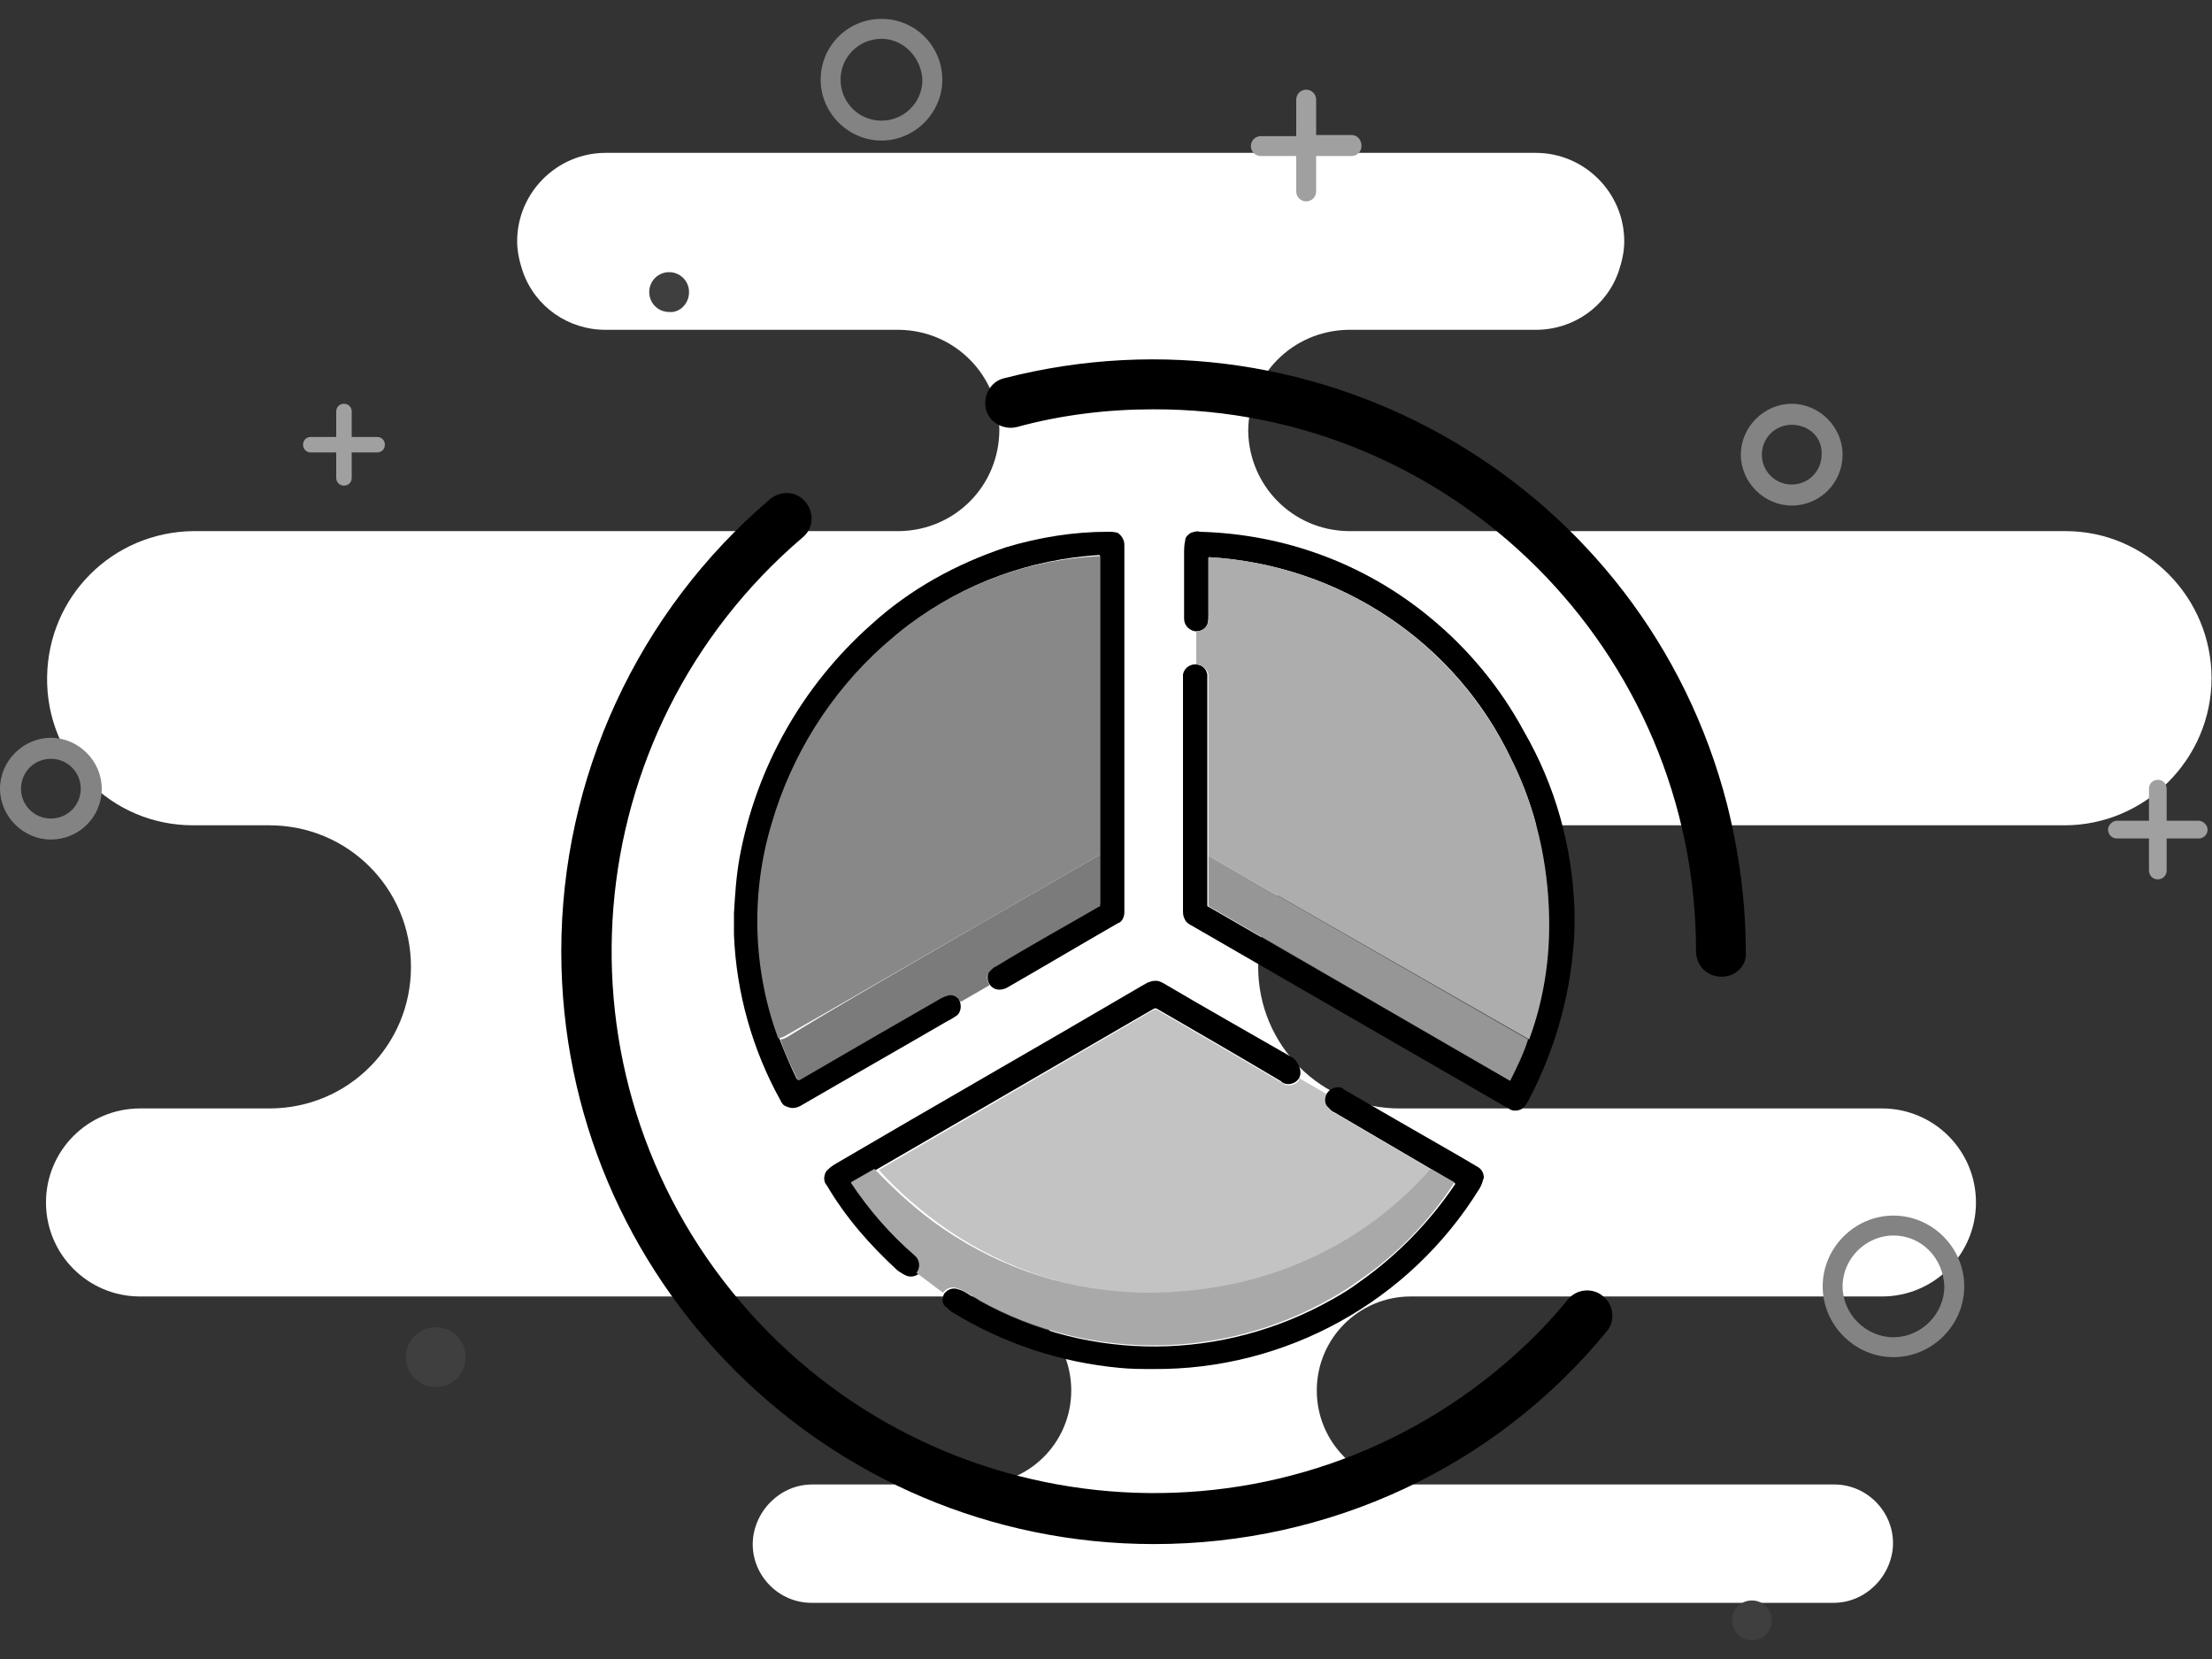 <?xml version="1.0" encoding="utf-8"?>
<!-- Generator: Adobe Illustrator 27.9.0, SVG Export Plug-In . SVG Version: 6.00 Build 0)  -->
<svg version="1.1" id="Layer_1" xmlns="http://www.w3.org/2000/svg" xmlns:xlink="http://www.w3.org/1999/xlink" x="0px" y="0px"
	 viewBox="0 0 200 150" style="enable-background:new 0 0 200 150;" xml:space="preserve">
<rect x="0" y="0" width="200" height="150" fill="#333333" stroke="none"/>
<style type="text/css">
	.st0{fill:none;}
	.st1{fill:#FFFFFF;}
	.st2{fill:#3F3F3F;}
	.st3{fill:#838383;}
	.st4{fill:#A0A0A0;}
	.st5{fill:#888888;}
	.st6{fill:#ADADAD;}
	.st7{fill:#7B7B7B;}
	.st8{fill:#969696;}
	.st9{fill:#C3C3C3;}
	.st10{fill:#A9A9A9;}
</style>
<g id="not_found" transform="translate(0 1.726)">
	<rect id="Rectangle_17641" x="0" y="-1.7" class="st0" width="199.8" height="150"/>
	<g id="design" transform="translate(4.158 12.195)">
		<path id="back" class="st1" d="M195.8,47.4c0,7.3-6,13.3-13.3,13.3h-60.1c-7.1,0-12.8,5.7-12.8,12.8c0,7.1,5.7,12.8,12.8,12.8H166
			c4.7,0,8.5,3.8,8.5,8.5c0,4.7-3.8,8.5-8.5,8.5h-42.6c-4.7,0-8.5,3.8-8.5,8.5s3.8,8.5,8.5,8.5h38.3c2.9,0,5.3,2.4,5.3,5.3
			c0,1.4-0.6,2.8-1.6,3.8c-1,1-2.3,1.6-3.8,1.6H69.2c-2.9,0-5.3-2.4-5.3-5.3c0-1.4,0.6-2.8,1.6-3.8c1-1,2.3-1.6,3.8-1.6h14.9
			c4.7,0,8.5-3.8,8.5-8.5s-3.8-8.5-8.5-8.5H8.5c-4.7,0-8.5-3.8-8.5-8.5s3.8-8.5,8.5-8.5h11.7c7.1,0,12.8-5.7,12.8-12.8
			c0-7.1-5.7-12.8-12.8-12.8h-6.9C5.9,60.7,0,54.7,0.1,47.3C0.2,40,6,34.2,13.3,34.1h63.9c5-0.1,9-4.1,9-9.2c-0.1-4.9-4-8.9-9-9
			H50.6c-3.4,0-6.4-2.1-7.5-5.3c-0.3-0.9-0.5-1.8-0.5-2.7c0-4.4,3.6-8,8-8h84.1c4.4,0,8,3.6,8,8c0,0.9-0.2,1.8-0.5,2.7
			c-1.1,3.2-4.1,5.3-7.5,5.3h-17c-5,0.1-9,4.1-9,9.2c0.1,4.9,4,8.9,9,9h64.9C189.9,34.1,195.8,40.1,195.8,47.4"/>
	</g>
	<g id="circle" transform="translate(50.749 30.683)">
		<path id="Path_17194" d="M53.6,107.2C24,107.2,0,83.2,0,53.6c0-15.7,6.9-30.7,18.9-40.9c1-0.8,2.4-0.7,3.2,0.3
			c0.8,1,0.7,2.4-0.3,3.2C1.2,33.8-1.3,64.7,16.2,85.3s48.5,23.2,69.1,5.6c2.1-1.8,4-3.7,5.7-5.8c0.8-1,2.3-1.1,3.2-0.3
			c1,0.8,1.1,2.3,0.3,3.2c0,0,0,0,0,0C84.4,100.3,69.4,107.2,53.6,107.2"/>
		<path id="Path_17195" d="M104.9,55.9c-1.3,0-2.3-1-2.3-2.3l0,0c0-27.1-22-49.1-49.1-49c-4.1,0-8.3,0.5-12.3,1.6
			c-1.2,0.3-2.5-0.4-2.8-1.6c-0.3-1.2,0.4-2.5,1.6-2.8c28.7-7.4,58,9.8,65.4,38.5c1.1,4.4,1.7,8.9,1.7,13.4
			C107.2,54.9,106.2,55.9,104.9,55.9L104.9,55.9"/>
	</g>
	<g id="elements" transform="translate(0 -0.018)">
		<path id="Path_17196" class="st2" d="M42.1,121c0-1.5-1.2-2.7-2.7-2.7s-2.7,1.2-2.7,2.7s1.2,2.7,2.7,2.7c0,0,0,0,0,0
			C40.9,123.7,42.1,122.5,42.1,121"/>
		<path id="Path_17197" class="st2" d="M62.3,24.7c0-1-0.8-1.8-1.8-1.8s-1.8,0.8-1.8,1.8c0,1,0.8,1.8,1.8,1.8
			C61.4,26.6,62.3,25.8,62.3,24.7C62.3,24.7,62.3,24.7,62.3,24.7"/>
		<path id="Path_17198" class="st2" d="M160.2,144.8c0-1-0.8-1.8-1.8-1.8s-1.8,0.8-1.8,1.8s0.8,1.8,1.8,1.8h0
			C159.4,146.6,160.2,145.8,160.2,144.8C160.2,144.8,160.2,144.8,160.2,144.8"/>
		<path id="Path_17199" class="st3" d="M171.2,121c-3.5,0-6.4-2.9-6.4-6.4s2.9-6.4,6.4-6.4c3.5,0,6.4,2.9,6.4,6.4v0
			C177.6,118.1,174.7,121,171.2,121 M171.2,110c-2.5,0-4.6,2.1-4.6,4.6s2.1,4.6,4.6,4.6c2.5,0,4.6-2.1,4.6-4.6
			C175.7,112,173.7,110,171.2,110"/>
		<path id="Path_17200" class="st3" d="M162,44c-2.5,0-4.6-2.1-4.6-4.6s2.1-4.6,4.6-4.6c2.5,0,4.6,2.1,4.6,4.6
			C166.6,41.9,164.6,44,162,44 M162,36.7c-1.5,0-2.7,1.2-2.7,2.7s1.2,2.7,2.7,2.7s2.7-1.2,2.7-2.7c0,0,0,0,0,0
			C164.8,37.9,163.6,36.7,162,36.7"/>
		<path id="Path_17201" class="st3" d="M79.7,11c-3,0-5.5-2.5-5.5-5.5S76.6,0,79.7,0s5.5,2.5,5.5,5.5S82.7,11,79.7,11 M79.7,1.8
			c-2,0-3.7,1.6-3.7,3.7c0,2,1.6,3.7,3.7,3.7c2,0,3.7-1.6,3.7-3.7c0,0,0,0,0,0C83.3,3.5,81.7,1.8,79.7,1.8"/>
		<path id="Path_17202" class="st3" d="M4.6,74.2c-2.5,0-4.6-2.1-4.6-4.6s2.1-4.6,4.6-4.6s4.6,2.1,4.6,4.6
			C9.2,72.2,7.1,74.2,4.6,74.2 M4.6,66.9c-1.5,0-2.7,1.2-2.7,2.7c0,1.5,1.2,2.7,2.7,2.7s2.7-1.2,2.7-2.7C7.3,68.1,6.1,66.9,4.6,66.9
			"/>
		<path id="Path_17203" class="st4" d="M123.1,11.5c0,0.5-0.4,0.9-0.9,0.9H119v3.2c0,0.5-0.4,0.9-0.9,0.9c-0.5,0-0.9-0.4-0.9-0.9
			v-3.2H114c-0.5,0-0.9-0.4-0.9-0.9s0.4-0.9,0.9-0.9l0,0h3.2V7.3c0-0.5,0.4-0.9,0.9-0.9c0.5,0,0.9,0.4,0.9,0.9l0,0v3.2h3.2
			C122.7,10.5,123.1,10.9,123.1,11.5"/>
		<path id="Path_17204" class="st4" d="M34.8,38.5c0,0.4-0.3,0.7-0.7,0.7h-2.3v2.3c0,0.4-0.3,0.7-0.7,0.7s-0.7-0.3-0.7-0.7v-2.3
			h-2.3c-0.4,0-0.7-0.3-0.7-0.7s0.3-0.7,0.7-0.7h2.3v-2.3c0-0.4,0.3-0.7,0.7-0.7s0.7,0.3,0.7,0.7l0,0v2.3h2.3
			C34.5,37.8,34.8,38.1,34.8,38.5"/>
		<path id="Path_17205" class="st4" d="M199.6,73.3c0,0.5-0.4,0.8-0.8,0.8h-2.9v2.9c0,0.5-0.4,0.8-0.8,0.8c-0.5,0-0.8-0.4-0.8-0.8
			v-2.9h-2.9c-0.5,0-0.8-0.4-0.8-0.8s0.4-0.8,0.8-0.8l0,0h2.9v-2.9c0-0.5,0.4-0.8,0.8-0.8c0.5,0,0.8,0.4,0.8,0.8v2.9h2.9
			C199.2,72.5,199.6,72.9,199.6,73.3"/>
	</g>
	<g id="pie-chart_1_" transform="translate(66.361 45.855)">
		<g id="Group_17171" transform="translate(2.203 2.749)">
			<path id="Path_17533" class="st0" d="M48.9,47.1c-0.3,0.5-1,0.7-1.5,0.4c0,0-0.1,0-0.1-0.1c-3.7-2.2-7.5-4.4-11.3-6.6
				c-0.1,0-0.2,0-0.2,0L10.8,55.4"/>
			<path id="Path_17534" class="st0" d="M10.8,55.4l-2.1,1.2c0,0,0,0,0,0c0,0,0,0,0,0.1c1.6,2.4,3.5,4.6,5.7,6.5
				c0.5,0.4,0.6,1.1,0.2,1.6c0,0,0,0,0,0"/>
			<path id="Path_17535" class="st0" d="M51.5,48.6c-0.2,0.3-0.2,0.7,0,1.1c0.2,0.3,0.4,0.5,0.7,0.6c2.9,1.7,5.8,3.4,8.7,5.1"/>
			<path id="Path_17536" class="st0" d="M60.8,55.4C55,61.9,46.9,65.9,38.2,66.5c-1,0.1-2,0.1-3,0.1c-6.5-0.1-12.8-2.1-18.2-5.8
				c-2.3-1.6-4.4-3.4-6.2-5.4"/>
			<path id="Path_17537" class="st0" d="M16.8,66.6c0.3-0.4,0.8-0.6,1.3-0.4c0.4,0.1,0.7,0.3,1,0.5c0.5,0.3,0.9,0.5,1,0.6
				c9.9,5.5,21.9,5.4,31.8-0.2c0.9-0.5,1.7-1,2.5-1.6c3.4-2.4,6.3-5.4,8.6-8.8c0,0,0,0,0-0.1c0,0,0,0,0,0l-2.1-1.2"/>
			<path id="Path_17538" class="st0" d="M20.9,38.7c-0.2-0.3-0.2-0.7-0.1-1.1c0.2-0.3,0.4-0.5,0.7-0.6c3.1-1.8,6.2-3.6,9.3-5.4
				c0,0,0.1-0.1,0.1-0.1l0-4.6"/>
			<path id="Path_17539" class="st0" d="M30.9,26.9l0-26.9c0,0,0-0.1-0.1-0.1c0,0,0,0,0,0c-6.2,0.3-12.2,2.4-17.1,6.1
				c-0.8,0.6-1.5,1.2-2.3,1.9c-4.8,4.3-8.3,9.9-10.1,16.1c-1.9,6.4-1.7,13.2,0.6,19.4"/>
			<path id="Path_17540" class="st0" d="M1.9,43.6c0.5,1.3,1,2.5,1.6,3.7c0,0,0,0,0,0c0,0,0,0,0.1,0c4.3-2.5,8.5-4.9,12.8-7.4
				c0.3-0.2,0.6-0.3,0.9-0.3c0.4,0,0.8,0.2,0.9,0.6"/>
			<path id="Path_17541" class="st0" d="M39.6,9.7c0.5,0,1,0.4,1.1,0.9c0,0,0,0.5,0,1.3c0,5.1,0,10.1,0,15.1"/>
			<path id="Path_17542" class="st0" d="M40.7,27l0,4.5c0,0,0,0.1,0.1,0.1L68,47.4c0,0,0.1,0,0.1,0c0,0,0,0,0,0
				c0.6-1.2,1.1-2.4,1.6-3.7"/>
			<path id="Path_17543" class="st0" d="M69.7,43.7c1.3-3.6,1.9-7.3,1.9-11.1c-0.1-4.9-1.2-9.8-3.4-14.2C63.1,7.7,52.6,0.7,40.8,0
				c-0.1,0-0.1,0-0.1,0.1c0,0,0,0,0,0v4.9c0,0.3,0,0.7-0.1,1c-0.2,0.4-0.6,0.6-1,0.6"/>
			<path id="Path_17544" class="st0" d="M30.9,26.9C15.1,36,5.6,41.5,2.4,43.3c-0.2,0.1-0.4,0.2-0.6,0.2"/>
			<path id="Path_17545" class="st0" d="M69.7,43.7L40.7,27"/>
		</g>
		<path id="Path_17546" d="M23.1,41.4c-0.2-0.3-0.2-0.7-0.1-1.1c0.2-0.3,0.4-0.5,0.7-0.6c3.1-1.8,6.2-3.6,9.3-5.4
			c0,0,0.1-0.1,0.1-0.1l0-4.6l0-26.9c0,0,0-0.1-0.1-0.1c0,0,0,0,0,0C26.8,3,20.9,5.1,15.9,8.9c-0.8,0.6-1.5,1.2-2.3,1.9
			c-4.8,4.3-8.3,9.9-10.1,16.1c-1.9,6.4-1.7,13.2,0.6,19.4c0.5,1.3,1,2.5,1.6,3.7c0,0,0,0,0,0c0,0,0,0,0.1,0
			c4.3-2.5,8.5-4.9,12.8-7.4c0.3-0.2,0.6-0.3,0.9-0.3c0.4,0,0.8,0.2,0.9,0.6c0.2,0.5,0.1,1-0.2,1.3c0,0-0.4,0.3-1,0.6
			c-4.3,2.5-8.7,5-13,7.5c-0.3,0.2-0.6,0.3-0.9,0.3c-0.2,0-0.5-0.1-0.7-0.2c-0.2-0.1-0.3-0.3-0.4-0.5C1.7,47.4,0.2,42.2,0,36.9V35
			c0.1-1.7,0.2-3.3,0.5-5C2,21.8,6.2,14.4,12.4,8.9c3.5-3.2,7.7-5.5,12.2-7c3-0.9,6.1-1.4,9.2-1.4c0.3,0,0.6,0,0.9,0.1
			C35,0.8,35.1,1,35.2,1.2c0.1,0.2,0.1,0.4,0.1,0.7c0,11,0,22,0,33c0,0.4-0.2,0.9-0.6,1c-3.3,1.9-6.5,3.8-9.8,5.7
			c-0.3,0.2-0.6,0.3-0.9,0.3C23.6,41.9,23.3,41.7,23.1,41.4z"/>
		<path id="Path_17547" d="M76,34.7v1.7c-0.2,5.4-1.6,10.6-4.1,15.4c-0.2,0.4-0.4,0.7-0.7,0.9c-0.4,0.2-0.9,0.2-1.2-0.1l-0.4-0.2
			C60.1,46.9,50.7,41.5,41.2,36c-0.2-0.1-0.4-0.3-0.5-0.6c-0.1-0.2-0.1-0.5-0.1-0.7c0-6.7,0-13.4,0-20c0-0.8,0-1.2,0-1.3
			c0.1-0.6,0.7-1,1.3-0.9c0.5,0.1,0.8,0.4,0.9,0.9c0,0,0,0.5,0,1.3c0,5.1,0,10.1,0,15.1l0,4.5c0,0,0,0.1,0.1,0.1l27.2,15.7
			c0,0,0.1,0,0.1,0c0,0,0,0,0,0c0.6-1.2,1.1-2.4,1.6-3.7c1.3-3.6,1.9-7.3,1.9-11.1c-0.1-4.9-1.2-9.8-3.4-14.2
			C65.3,10.5,54.8,3.5,43,2.8c-0.1,0-0.1,0-0.1,0.1c0,0,0,0,0,0v5c0,0.3,0,0.7-0.1,1c-0.2,0.4-0.6,0.6-1,0.6c-0.3,0-0.7-0.2-0.9-0.5
			c-0.2-0.3-0.2-0.5-0.2-0.8c0-1.9,0-3.8,0-5.7c0-0.4,0-0.8,0.1-1.2C40.8,1,41,0.8,41.3,0.6c0.3-0.1,0.6-0.2,0.8-0.1
			c7.7,0.2,15,2.9,20.9,7.8c3.4,2.8,6.3,6.3,8.4,10.2C74.3,23.5,75.8,29,76,34.7z"/>
		<path id="Path_17548" class="st5" d="M33.1,29.7C17.3,38.8,7.8,44.3,4.6,46.1c-0.2,0.1-0.4,0.2-0.6,0.2
			c-2.3-6.2-2.5-13.1-0.6-19.4c1.8-6.2,5.3-11.8,10.1-16.1c0.8-0.7,1.5-1.3,2.3-1.9C20.9,5.1,26.8,3,33,2.7c0,0,0.1,0,0.1,0.1
			c0,0,0,0,0,0L33.1,29.7z"/>
		<path id="Path_17549" class="st6" d="M71.9,46.4L42.9,29.8c0-5,0-10,0-15.1c0-0.8,0-1.3,0-1.3c-0.1-0.5-0.6-0.9-1.1-0.9V9.5
			c0.4,0,0.8-0.2,1-0.6c0.1-0.3,0.2-0.7,0.1-1V2.9c0-0.1,0.1-0.1,0.1-0.1c0,0,0,0,0,0c11.8,0.7,22.2,7.7,27.3,18.3
			c2.2,4.4,3.3,9.3,3.4,14.2C73.8,39.1,73.2,42.9,71.9,46.4z"/>
		<path id="Path_17550" class="st7" d="M33.1,29.7l0,4.6c0,0.1,0,0.1-0.1,0.1c-3.1,1.8-6.2,3.5-9.3,5.4c-0.3,0.1-0.5,0.4-0.7,0.6
			c-0.2,0.3-0.1,0.7,0.1,1.1l-2.6,1.5c-0.2-0.3-0.5-0.6-0.9-0.6c-0.3,0-0.7,0.2-0.9,0.3c-4.2,2.4-8.5,4.9-12.8,7.4c0,0,0,0-0.1,0
			c0,0,0,0,0,0c-0.6-1.2-1.2-2.4-1.6-3.7c0.2,0,0.4-0.1,0.6-0.2C7.8,44.3,17.3,38.8,33.1,29.7z"/>
		<path id="Path_17551" class="st8" d="M42.9,29.8l28.9,16.6c-0.4,1.3-1,2.5-1.6,3.7c0,0-0.1,0.1-0.1,0c0,0,0,0,0,0L43,34.4
			c0,0-0.1-0.1-0.1-0.1L42.9,29.8z"/>
		<path id="Path_17552" d="M51.1,49.9c-0.3,0.5-1,0.7-1.5,0.4c0,0-0.1,0-0.1-0.1c-3.7-2.2-7.5-4.4-11.3-6.6c-0.1,0-0.2,0-0.2,0
			L13,58.1l-2.1,1.2c0,0,0,0,0,0c0,0,0,0,0,0.1c1.6,2.4,3.5,4.6,5.7,6.5c0.5,0.4,0.6,1.1,0.2,1.6c0,0,0,0,0,0
			c-0.3,0.3-0.7,0.4-1.1,0.3c-0.3-0.1-0.6-0.3-0.9-0.5c-2.5-2.3-4.7-4.8-6.4-7.7c-0.3-0.3-0.3-0.8-0.1-1.2c0.2-0.3,0.5-0.5,0.8-0.7
			c9.2-5.4,18.5-10.7,27.7-16.1c0.5-0.3,0.7-0.4,0.8-0.4c0.2-0.1,0.4-0.1,0.6-0.1c0.2,0,0.4,0.1,0.6,0.2c3.9,2.3,7.8,4.5,11.8,6.8
			C51.1,48.6,51.4,49.3,51.1,49.9C51.1,49.9,51.1,49.9,51.1,49.9z"/>
		<path id="Path_17553" class="st9" d="M51.1,49.9l2.6,1.5c-0.2,0.3-0.2,0.7,0,1.1c0.2,0.3,0.4,0.5,0.7,0.6c2.9,1.7,5.8,3.4,8.7,5.1
			c-5.8,6.5-13.9,10.5-22.6,11.1c-1,0.1-2,0.1-3,0.1c-6.5-0.1-12.8-2.1-18.2-5.8c-2.3-1.6-4.4-3.4-6.2-5.4l24.9-14.5
			c0.1,0,0.2,0,0.2,0c3.8,2.2,7.6,4.4,11.3,6.6c0.5,0.4,1.2,0.3,1.6-0.2C51.1,50,51.1,49.9,51.1,49.9z"/>
		<path id="Path_17554" d="M19,69.4c0.3-0.4,0.8-0.6,1.3-0.4c0.4,0.1,0.7,0.3,1,0.5c0.5,0.3,0.9,0.5,1,0.6
			c9.9,5.5,21.9,5.4,31.8-0.2c0.9-0.5,1.7-1,2.5-1.6c3.4-2.4,6.3-5.4,8.6-8.8c0,0,0,0,0-0.1c0,0,0,0,0,0L63,58.1
			c-2.9-1.7-5.8-3.4-8.7-5.1c-0.3-0.1-0.5-0.4-0.7-0.6c-0.2-0.3-0.2-0.7,0-1.1c0.3-0.5,0.9-0.7,1.4-0.5c0,0,0.1,0,0.1,0.1
			c6.7,3.9,10.8,6.2,12.1,7c0.4,0.2,0.6,0.6,0.6,1c-0.1,0.3-0.2,0.7-0.4,1c-6.3,10.2-17.5,16.4-29.5,16.3c-1,0-2,0-3-0.1
			c-5.4-0.5-10.5-2.2-15.1-5c-0.2-0.1-0.4-0.3-0.6-0.5C18.8,70.4,18.8,69.8,19,69.4z"/>
		<path id="Path_17555" class="st10" d="M63,58.1l2.1,1.2c0,0,0,0,0,0c0,0,0,0,0,0.1c-2.3,3.5-5.2,6.5-8.6,8.8
			c-0.8,0.6-1.6,1.1-2.5,1.6c-9.8,5.6-21.9,5.7-31.8,0.2c-0.1-0.1-0.5-0.3-1-0.6c-0.3-0.2-0.7-0.4-1-0.5c-0.5-0.2-1,0-1.3,0.4
			l-2.4-1.8c0.4-0.5,0.3-1.2-0.2-1.6c0,0,0,0,0,0c-2.2-1.9-4.1-4.1-5.7-6.5c0,0,0,0,0-0.1c0,0,0,0,0,0l2.1-1.2c1.9,2,4,3.9,6.2,5.4
			c5.4,3.7,11.7,5.7,18.2,5.8c1,0,2,0,3-0.1C49.1,68.6,57.2,64.7,63,58.1z"/>
	</g>
</g>
</svg>
